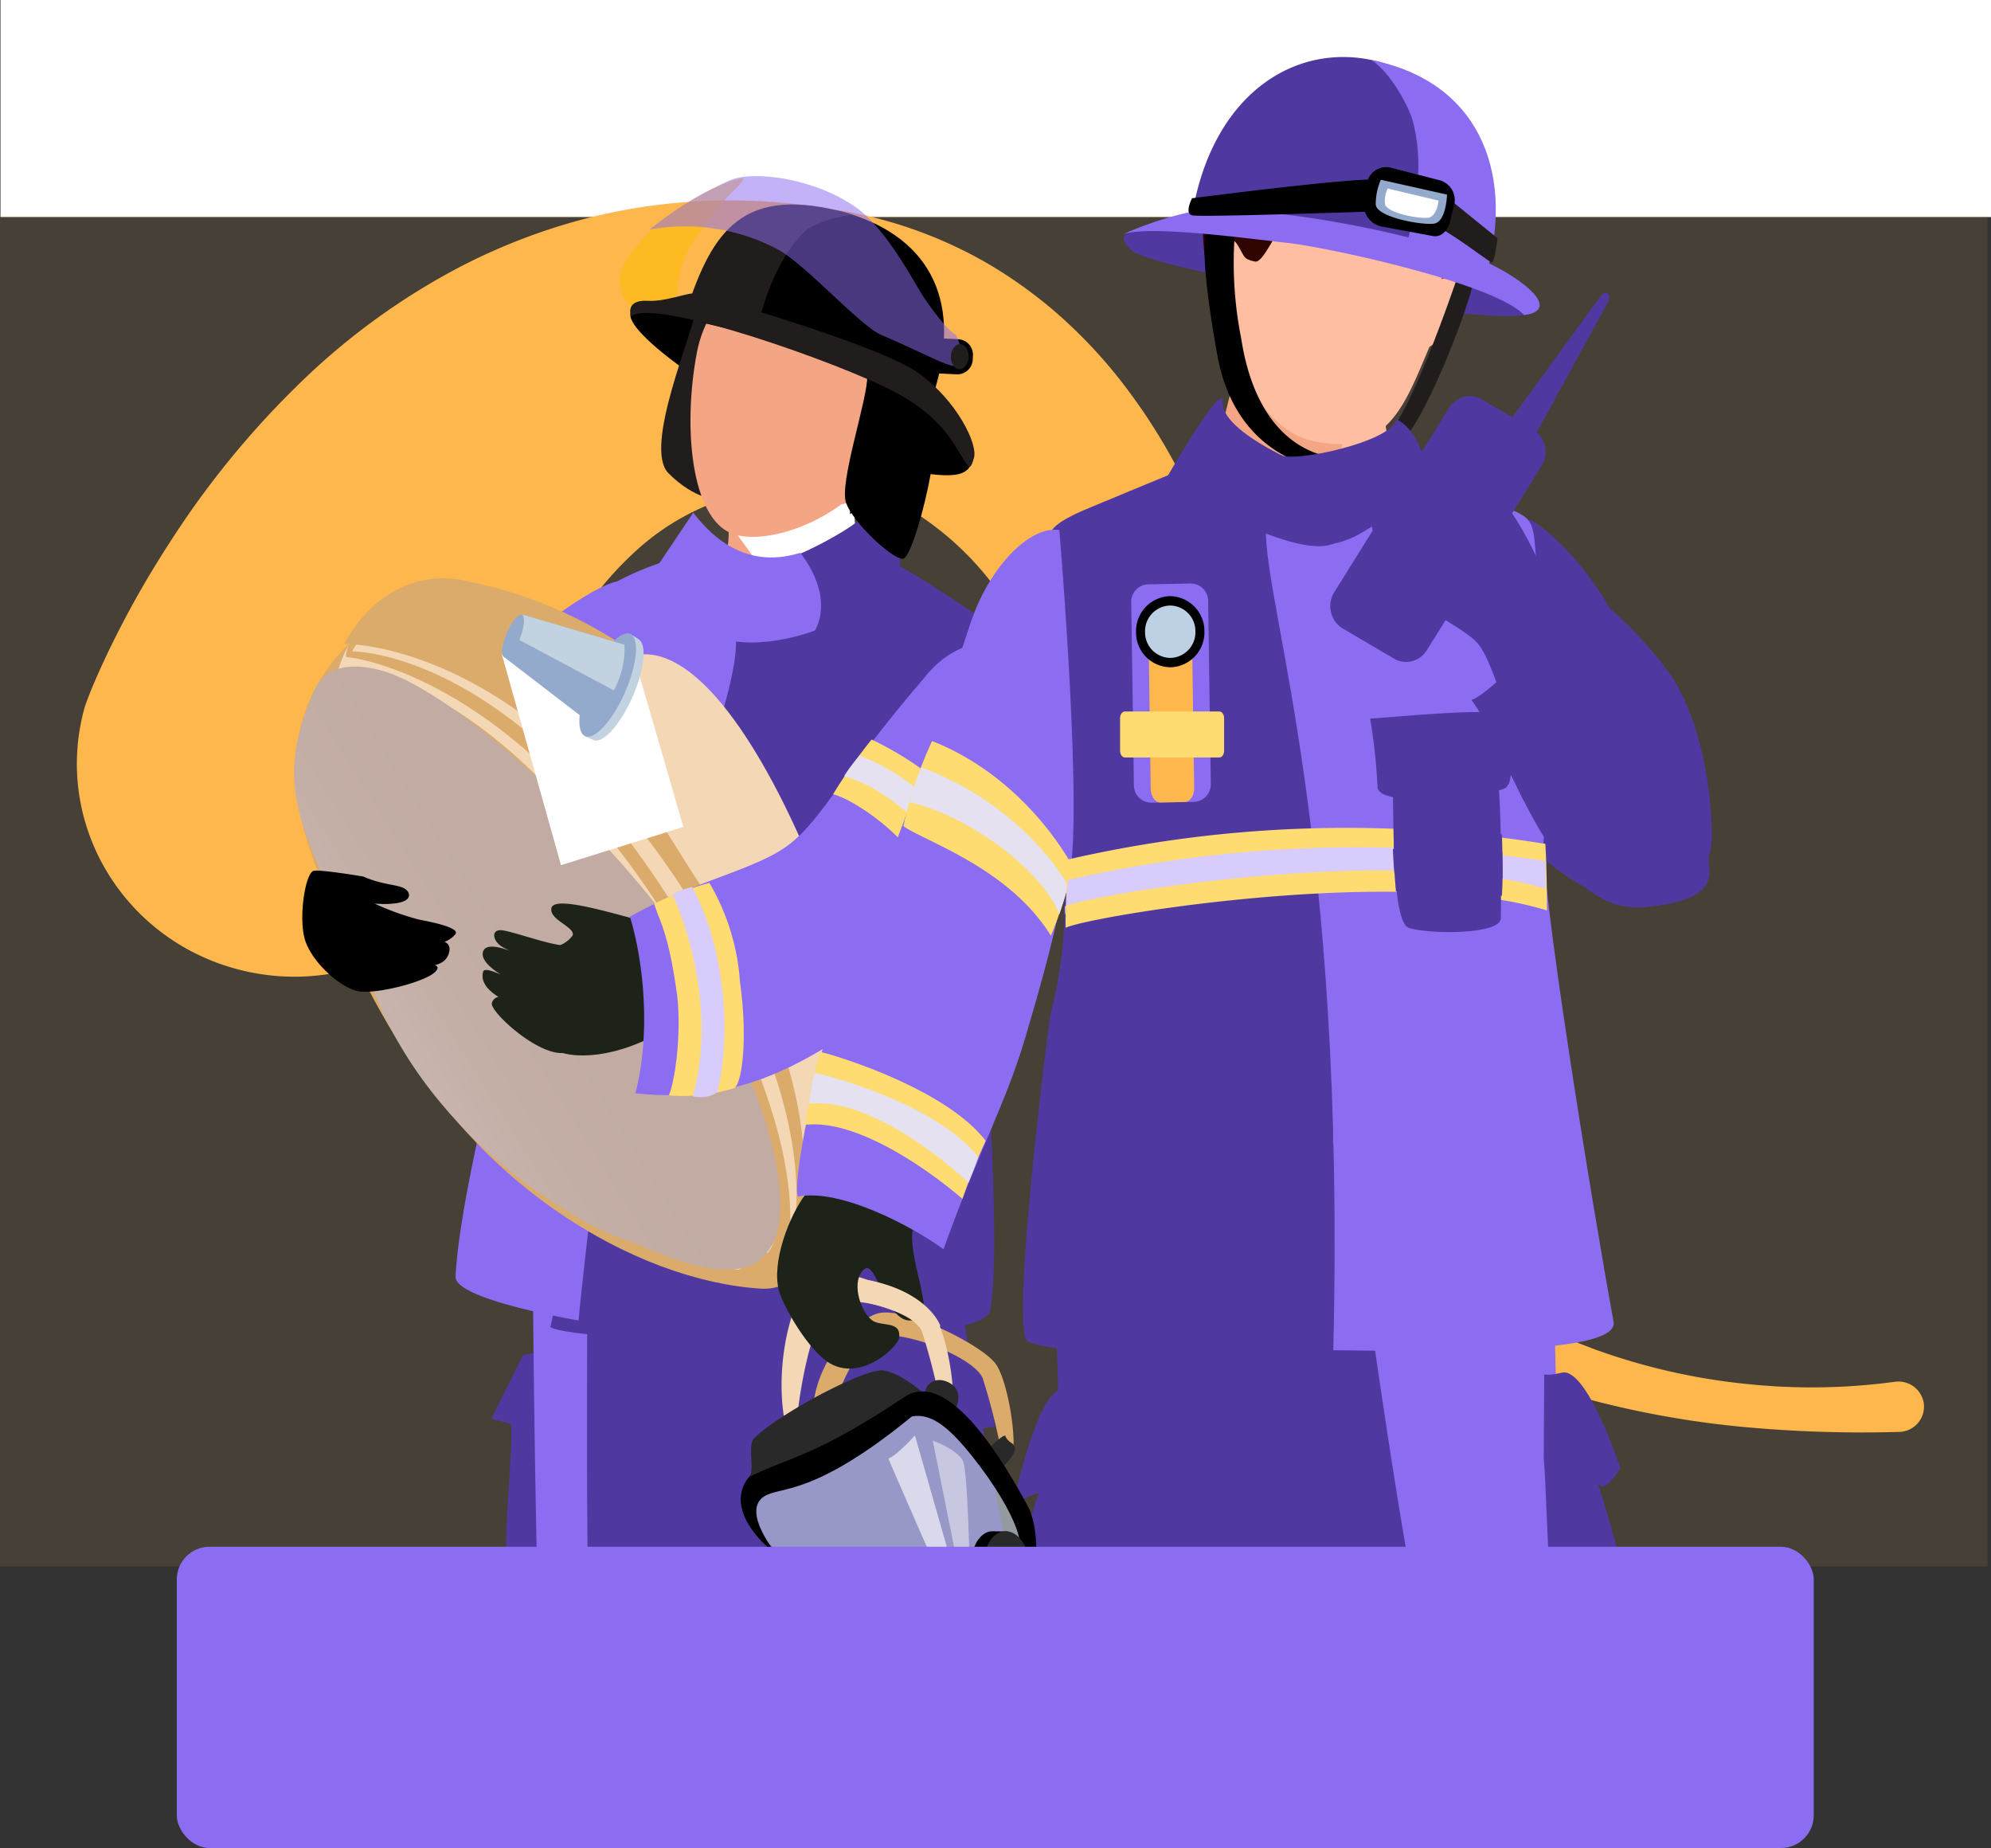 <svg xmlns="http://www.w3.org/2000/svg" xmlns:xlink="http://www.w3.org/1999/xlink" width="304.072" height="282.182" viewBox="0 0 304.072 282.182">
  <rect x="0" y="0" width="304.072" height="282.182" fill="#333333" stroke="none"/>
  <defs>
    <clipPath id="clip-path">
      <rect id="Rectángulo_41146" data-name="Rectángulo 41146" width="289.222" height="238.973" transform="translate(0)" fill="none"/>
    </clipPath>
    <linearGradient id="linear-gradient" x1="128.438" y1="7.1" x2="129.164" y2="6.054" gradientUnits="objectBoundingBox">
      <stop offset="0" stop-color="#fff"/>
      <stop offset="0.251" stop-color="#fcfcfb"/>
      <stop offset="0.441" stop-color="#f6f3f2"/>
      <stop offset="0.61" stop-color="#ebe4e2"/>
      <stop offset="0.768" stop-color="#dcd0cb"/>
      <stop offset="0.916" stop-color="#c9b5ae"/>
      <stop offset="0.967" stop-color="#c1aba2"/>
    </linearGradient>
    <linearGradient id="linear-gradient-2" x1="-0.288" y1="1.099" x2="0.544" y2="0.468" gradientUnits="objectBoundingBox">
      <stop offset="0" stop-color="#fff"/>
      <stop offset="0.101" stop-color="#f4f0ee"/>
      <stop offset="0.343" stop-color="#ded2cd"/>
      <stop offset="0.574" stop-color="#cebcb5"/>
      <stop offset="0.788" stop-color="#c4afa7"/>
      <stop offset="0.967" stop-color="#c1aba2"/>
    </linearGradient>
    <linearGradient id="linear-gradient-3" x1="118.848" y1="6.251" x2="119.397" y2="4.787" gradientUnits="objectBoundingBox">
      <stop offset="0" stop-color="#fff"/>
      <stop offset="0.175" stop-color="#faf9f8"/>
      <stop offset="0.421" stop-color="#eeeae6"/>
      <stop offset="0.708" stop-color="#dbd2c8"/>
      <stop offset="0.802" stop-color="#d4c9bd"/>
    </linearGradient>
  </defs>
  <g id="Grupo_132219" data-name="Grupo 132219" transform="translate(-492.207 -515.818)">
    <g id="Grupo_132123" data-name="Grupo 132123" transform="translate(492.207 515.818)">
      <g id="Grupo_132124" data-name="Grupo 132124" transform="translate(0 0)">
        <g id="Grupo_132124-2" data-name="Grupo 132124">
          <rect id="Rectángulo_44115" data-name="Rectángulo 44115" width="304" height="33.139" transform="translate(0.072)" fill="#fff"/>
          <g id="Image_Place_Holder" data-name="Image Place Holder" transform="translate(0 32.838)" opacity="0.1">
            <rect id="Image_Place_Holder-2" data-name="Image Place Holder-2" width="303.554" height="206.345" fill="#fdb74d"/>
          </g>
        </g>
      </g>
      <g id="Grupo_132125" data-name="Grupo 132125" transform="translate(8.561 0.209)">
        <g id="Grupo_130781" data-name="Grupo 130781" clip-path="url(#clip-path)">
          <g id="Grupo_130836" data-name="Grupo 130836" transform="translate(3.18 30.389)">
            <path id="Trazado_138126" data-name="Trazado 138126" d="M690.735,446.255a197.264,197.264,0,0,1-23.835-.767,144.931,144.931,0,0,1-23.514-4.2,104.625,104.625,0,0,1-22.593-8.83,72.932,72.932,0,0,1-10.448-6.847c-.818-.672-1.652-1.326-2.438-2.051-.4-.356-.8-.7-1.19-1.071l-1.156-1.122c-.781-.749-1.491-1.51-2.241-2.272-.71-.784-1.44-1.559-2.115-2.367a87.565,87.565,0,0,1-13.044-21.283c-3.352-7.451-5.908-14.986-8.378-22.223-1.227-3.623-2.453-7.174-3.725-10.607-.63-1.723-1.284-3.4-1.943-5.057-.338-.817-.667-1.643-1.015-2.444l-1.071-2.484c-2.992-6.913-6.009-13.576-9.335-19.79-1.659-3.1-3.389-6.094-5.211-8.918q-1.365-2.118-2.795-4.1c-.954-1.321-1.947-2.579-2.95-3.787a46.139,46.139,0,0,0-12.78-11.093,31.277,31.277,0,0,0-3.308-1.584c-.55-.229-1.106-.428-1.656-.621l-.824-.268c-.259-.07-.512-.148-.773-.209a24.863,24.863,0,0,0-6.344-.781c-.534.008-1.068.023-1.6.065l-2.026.116c-.7.039-1.379.128-2.063.183-.68.072-1.343.182-2.009.262a41.484,41.484,0,0,0-7.451,1.84,37.5,37.5,0,0,0-12.286,7.093,52.043,52.043,0,0,0-9.725,11.383,76.852,76.852,0,0,0-7.293,14.875,82.119,82.119,0,0,0-2.563,8.191c-.353,1.374-.667,2.746-.927,4.067-.126.661-.239,1.309-.325,1.911-.043.3-.081.593-.1.843a3.2,3.2,0,0,0-.017.335c0,.036,0,.1.013.1l.01.009s0,.025.02-.019l.072-.183c-4.695,17.358-22.87,27.7-40.6,23.105s-28.291-22.4-23.6-39.753l.052-.191.17-.527.124-.351.216-.581.4-1.024c.261-.659.521-1.263.782-1.863.519-1.2,1.045-2.338,1.566-3.46,1.056-2.236,2.15-4.391,3.284-6.515,2.27-4.24,4.736-8.325,7.38-12.336a136,136,0,0,1,18.687-22.668,104.576,104.576,0,0,1,25.219-18.274,92.59,92.59,0,0,1,14.962-6.067,86.669,86.669,0,0,1,15.741-3.267,89.594,89.594,0,0,1,15.614-.4c1.27.1,2.538.181,3.792.311,1.248.146,2.5.271,3.731.453l1.84.281c.623.1,1.186.184,1.917.311,1.391.237,2.773.525,4.145.848A67.326,67.326,0,0,1,549,266.432c.624.32,1.237.665,1.849,1,.592.341,1.174.681,1.753,1.03,1.151.706,2.285,1.431,3.384,2.2a70.452,70.452,0,0,1,6.242,4.854,75.605,75.605,0,0,1,10.258,10.994,90.173,90.173,0,0,1,7.6,11.765A136.144,136.144,0,0,1,589.974,322c2.5,7.825,4.393,15.544,6.131,23.054l.672,2.935c.231,1.007.428,2,.643,3,.4,1.985.773,3.962,1.106,5.909.682,3.9,1.247,7.721,1.83,11.462,1.158,7.484,2.283,14.691,4.023,21.554a71.016,71.016,0,0,0,7.6,19.246c.429.741.9,1.448,1.36,2.175l.729,1.057.365.531c.123.173.257.333.385.5l.777,1c.265.328.549.647.823.971.537.661,1.142,1.273,1.723,1.908.6.625,1.219,1.228,1.845,1.838.654.583,1.273,1.2,1.958,1.761l1.013.856c.339.285.694.553,1.042.831.693.558,1.419,1.081,2.146,1.607s1.482,1.019,2.223,1.533,1.528.972,2.3,1.458c.79.449,1.573.915,2.374,1.354.807.42,1.6.878,2.429,1.281,1.636.835,3.309,1.6,5.018,2.315.853.359,1.707.716,2.575,1.042l1.3.5,1.319.457a96.112,96.112,0,0,0,21.9,4.807,94.561,94.561,0,0,0,22.514-.341,3.916,3.916,0,0,1,4.439,3.272,3.862,3.862,0,0,1-3.341,4.347,4.043,4.043,0,0,1-.428.035Z" transform="translate(-412.472 -258.206)" fill="#fdb74d"/>
          </g>
          <g id="Grupo_130840" data-name="Grupo 130840" transform="translate(36.352 8.502)">
            <g id="Grupo_130864" data-name="Grupo 130864" transform="translate(0 18.182)">
              <path id="Trazado_138128" data-name="Trazado 138128" d="M-137.694,129.394c-1,2.235-.473,4.8-17.17.349-15.271-4.087-39.16-20.626-34.806-22.819s31.686,1.032,39.89,7.771A49.452,49.452,0,0,1-137.694,129.394Z" transform="translate(241.554 -86.512)"/>
              <path id="Trazado_138129" data-name="Trazado 138129" d="M-184.095,106.292c-.434,3.738-8.21,21.33-4.269,25.287s7.8,4.422,8.342,3.643,2.509-26.182,2.509-26.182Z" transform="translate(245.542 -86.209)" fill="#211d1d"/>
              <path id="Trazado_138130" data-name="Trazado 138130" d="M-184.077,109.991c5.36-4.429,11.133-6.52,12.283-6.588,1.425-.075-3.652,3.54-5.872,7.559a16.313,16.313,0,0,0-4,10.046c-2.673,3.2-4.453,2.037-6.325,1.955s-2.883-3.233-2.273-5.29C-189.5,115.151-186.048,111.625-184.077,109.991Z" transform="translate(240.159 -103.071)" fill="#ffbc00" opacity="0.55"/>
              <g id="Grupo_130843" data-name="Grupo 130843" transform="translate(28.636 137.426)">
                <g id="Grupo_130840-2" data-name="Grupo 130840" transform="translate(0 164.008)">
                  <path id="Trazado_138131" data-name="Trazado 138131" d="M-153.161,151.889c1.885,11.714-.585,19.484-6.687,19.348-2.168-.041-4.644-2.747-7.593-.553-8.782,6.54-13.268,4.36-15.928,4.388-10.641.055-13.826-14.892-5.728-14.981,8.191-.1,15.337-12.63,15.337-12.63Z" transform="translate(193.652 -147.46)" fill="#211d1d"/>
                </g>
                <path id="Trazado_138132" data-name="Trazado 138132" d="M-190.423,141.2c.539,4.162-2.437,26.339.65,27.726a13.362,13.362,0,0,0,6.5.916l.552-40.322-5.846,1.148-4.861,9.739Z" transform="translate(194.912 -88.089)" fill="#5038a1"/>
                <path id="Trazado_138133" data-name="Trazado 138133" d="M-192.492,146.61c.105,5.789,1.8,79.14,2.233,86.316,1.327,22.163,4.644,10.238,2.076,61.515l30.917,8.065s6.082,2.276,2.3-71.582c-.828-16.142.762-71.4-1.517-86.829s-5.5-20.633-5.5-20.633l-28.8,6.862Z" transform="translate(200.108 -123.462)" fill="#5038a1"/>
                <path id="Trazado_138134" data-name="Trazado 138134" d="M-184.806,127.085c1.885,12.725-1.5,84.881,4.086,96.2s5.294,14.612,5.294,14.612-1.76,9.233-1.169,13.21,10.227,5.686,10.693,8.864c-8.992-2.624-12.335,1.169-12.335,1.169s12.808,2.016,10.746,3.971-12.105,2.754-12.105,2.754,14.523,8.249,15.114,12.226-2.5,8.228-2.5,8.228l-21.367-5.625s1.5-36.05-1.228-49.241c-2.207-10.62-3.048-93.1-2.864-102.493C-192.274,121.57-184.806,127.085-184.806,127.085Z" transform="translate(200.27 -111.715)" fill="#8c6df2"/>
                <g id="Grupo_130842" data-name="Grupo 130842" transform="translate(12.033 158.875)">
                  <g id="Grupo_130841" data-name="Grupo 130841">
                    <path id="Trazado_138135" data-name="Trazado 138135" d="M-191.377,147.331c2-.67,6.115-.9,12.283-.191,13.012,1.982,20.1,5.679,21.189,6.171a51.316,51.316,0,0,1-1.1,8.044s-13.794-5.406-21.761-6.363c-9.3-1.36-10.844-.6-11.009-1.08A28.537,28.537,0,0,1-191.377,147.331Z" transform="translate(191.819 -146.709)" fill="#ffde3b"/>
                  </g>
                  <path id="Trazado_138136" data-name="Trazado 138136" d="M-191.738,149.968c4.007.014,16.447-.615,33.111,7.395A12.61,12.61,0,0,0-158.24,154s-18.917-8.871-33.433-6.616A8.442,8.442,0,0,0-191.738,149.968Z" transform="translate(191.859 -144.91)" fill="#c3d2e0"/>
                </g>
              </g>
              <g id="Grupo_130847" data-name="Grupo 130847" transform="translate(57.001 153.231)">
                <path id="Trazado_138137" data-name="Trazado 138137" d="M-162.655,148.188c-4.88,5.426,4.171,15.521,6.765,22.184,3.718,9.554-5.09,16.2-10.779,16.4-10.1.362-15.376-6.452-14.345-17.181.946-9.787-1.984-7.743-2.686-18.247C-184.238,143.4-162.655,148.188-162.655,148.188Z" transform="translate(220.647 -3.341)" fill="#5038a1"/>
                <path id="Trazado_138138" data-name="Trazado 138138" d="M-189.333,155.7c6.325,36.092,17.071,65.82,19.561,79.625,3.034,16.737,14.069,43.814,15.534,52.261s26.162-.492,28.191-7.531c1.366-4.77-8.729-38.34-11.041-66.545-2.785-33.946-4.506-58.911-9.6-78.389-3.35-12.8-30.714-8.741-30.714-8.741Z" transform="translate(189.333 -125.775)" fill="#5038a1"/>
                <g id="Grupo_130844" data-name="Grupo 130844" transform="translate(23.528 27.914)">
                  <path id="Trazado_138139" data-name="Trazado 138139" d="M-163.677,130.807c1,7.675,7.724,29.216,4.755,31.027s-22.221,8.816-21.406,1.333c.217-1.989-4.7-25.71-5.123-27.419C-186.318,132.358-163.677,130.807-163.677,130.807Z" transform="translate(187.284 -124.328)" fill="#5038a1"/>
                  <path id="Trazado_138140" data-name="Trazado 138140" d="M-185.581,140.473l27.035,17.591s-2.338-23.489-5.826-26.571c-3.494-3.1-14.943,1.565-14.943,1.565Z" transform="translate(186.698 -126.538)" fill="#5038a1" style="mix-blend-mode: multiply;isolation: isolate"/>
                  <path id="Trazado_138141" data-name="Trazado 138141" d="M-162.722,129.859c2.686,1.62,3.507,10.094,3.507,10.094s1.064-1-5.806,1.121c-7.586,2.33-18.838,5.276-19.626,4.019s-1.1-11.044-1.1-11.044Z" transform="translate(185.751 -129.859)" fill="#5038a1"/>
                </g>
                <path id="Trazado_138142" data-name="Trazado 138142" d="M-188.917,132.029c1.215,7.7,13.846,55.405,16.828,66.811s6.279,24.856,8.723,31.007,6.752,19.778,7.008,22.608,11.508,2.283,15.2.581c6.286-2.911-8.132-17.694-8.769-20.947s6.9-7.319,1.143-8.4-11.449-12.616-11.665-16.648-16.007-39.358-17.117-42.277C-182.086,152.88-188.917,132.029-188.917,132.029Z" transform="translate(191.649 -89.284)" fill="#5038a1"/>
                <g id="Grupo_130846" data-name="Grupo 130846" transform="translate(32.285 142.408)">
                  <g id="Grupo_130845" data-name="Grupo 130845">
                    <path id="Trazado_138143" data-name="Trazado 138143" d="M-182.442,162.9a21.258,21.258,0,0,0,11.987.355,39.576,39.576,0,0,0,16.822-8.8,28.467,28.467,0,0,0-1.268-7.839s-10.181,8.645-18.483,9.862c-9.347,1.374-11.284-1.2-11.009.191A39.991,39.991,0,0,0-182.442,162.9Z" transform="translate(184.418 -146.612)" fill="#5038a1"/>
                  </g>
                  <path id="Trazado_138144" data-name="Trazado 138144" d="M-184.315,157.1c8.119.9,17.8,1.107,29.393-10.176.427,2.392.525,3.4.525,3.4s-13.2,12.3-29.328,8.837A7.406,7.406,0,0,1-184.315,157.1Z" transform="translate(184.99 -144.803)" fill="#5038a1"/>
                </g>
              </g>
              <path id="Trazado_138145" data-name="Trazado 138145" d="M-157.744,108.988c-.059,4.162-8,10.88-5.044,16.389,2.916,5.522,3.534,4.955,3.534,4.955l-4.046,13.4-25.557-1.449s10.752-18.411,4.066-21.569C-186.493,119.9-157.744,108.988-157.744,108.988Z" transform="translate(248.979 -70.48)" fill="#f4a684"/>
              <path id="Trazado_138146" data-name="Trazado 138146" d="M-187.831,114.48l19.12,26.6,7.527-16.7s-7.619-6.506-7.849-10.395-.453-3.328-.453-3.328Z" transform="translate(254.697 -60.889)" fill="url(#linear-gradient)" style="mix-blend-mode: multiply;isolation: isolate"/>
              <path id="Trazado_138147" data-name="Trazado 138147" d="M-142.33,111.753c18.6,10.661,22.838,15.685,22.838,15.685s-4.46,25.861-6.1,35.148,2.89,51.735.729,64.911c-1.084,6.622-63.95,5.119-67.188,2.576,0,0,13.813-64.194,16.519-74.254s9.123-35.326,11.4-34.889C-156.261,122.442-142.33,111.753-142.33,111.753Z" transform="translate(231.193 -54.349)" fill="#5038a1"/>
              <path id="Trazado_138148" data-name="Trazado 138148" d="M-187.846,118.606c-2.168,11.748-.7,24.952,5.228,27.433,5.386,2.269,18.851-2.255,24.2-12.828s3.291-22.813-7.12-26.544C-176.91,102.594-186.007,108.635-187.846,118.606Z" transform="translate(249.333 -91.525)" fill="#f4a684"/>
              <path id="Trazado_138149" data-name="Trazado 138149" d="M-186.58,113.343c-.506,2.891,8.421,3.82,10.963,6.568s2.411,8.973,2.312,10.08c-.125,1.114,2.713-1.435,3.737,1.381s-3.567,7.436-4.979,7.374c-1.6-.062-2.122,6.807-2.122,6.807A29.114,29.114,0,0,0-164.989,125.2c1.471-13.723-9.091-19.84-13.846-20.209C-185.732,104.472-186.58,113.343-186.58,113.343Z" transform="translate(261.551 -93.923)" fill="#1e0000"/>
              <path id="Trazado_138150" data-name="Trazado 138150" d="M-172.372,110.993c-2.076,2.057-11.166,6.855-13.931,6.875-2.746.014,2.91,11.051,2.91,11.051s15.8-2.706,16.914-10.532C-165.961,114.772-172.372,110.993-172.372,110.993Z" transform="translate(259.016 -58.783)" fill="#5038a1"/>
              <path id="Trazado_138151" data-name="Trazado 138151" d="M-183.607,110.874c1.931,2.412,7.205,8.994,16.362,6.117,5.412,7.169,2.22,11.871,2.22,11.871s-12.106,4.77-18.667-1.121c-8.119-7.292-5.583-8.427-5.583-8.427Z" transform="translate(244.568 -59.477)" fill="#8c6df2"/>
              <g id="Grupo_130851" data-name="Grupo 130851" transform="translate(59.971 4.33)">
                <g id="Grupo_130850" data-name="Grupo 130850">
                  <g id="Grupo_130849" data-name="Grupo 130849">
                    <path id="Trazado_138152" data-name="Trazado 138152" d="M-188.678,120.682c-.217,1.025,3.974.964,15.114,4.517s20.093,10.709,20.861,8.474c5.373-15.377-.21-25.061-12.454-28.854C-174.53,101.908-185.959,107.717-188.678,120.682Z" transform="translate(189.964 -103.425)"/>
                    <g id="Grupo_130848" data-name="Grupo 130848">
                      <path id="Trazado_138153" data-name="Trazado 138153" d="M-188.823,119.8c3.9-11.68,8.486-19.033,24.749-14.42.21.062.394.15.591.219-3.343.232-6.529,1.695-7.271,2.419-4.1,3.971-6.24,9.944-7.56,15.568C-188.495,120.56-189.138,120.745-188.823,119.8Z" transform="translate(188.881 -103.987)" fill="#211d1d"/>
                    </g>
                  </g>
                </g>
              </g>
              <path id="Trazado_138154" data-name="Trazado 138154" d="M-183.444,109.812a2.374,2.374,0,0,0,2.207,2.522l3.35.164a2.361,2.361,0,0,0,2.424-2.3l.026-.54a2.38,2.38,0,0,0-2.214-2.522l-3.35-.164a2.353,2.353,0,0,0-2.417,2.3Z" transform="translate(279.113 -82.233)"/>
              <path id="Trazado_138155" data-name="Trazado 138155" d="M-142.9,127.578c-1.143-.465-3.324-3.39-4.775-5.474s-5.688-10.6-10.575-14.017c-6.174-4.34-15.462-5.652-19.16-4.114a55.044,55.044,0,0,0-12.342,7.559,30.16,30.16,0,0,1,19.593,3c4.3,2.33,12.546,11.659,15.836,13.074,7.087,3.034,9.656,4.709,11.587,4.811S-142.9,127.578-142.9,127.578Z" transform="translate(244.012 -103.353)" fill="#8c6df2" opacity="0.52"/>
              <path id="Trazado_138156" data-name="Trazado 138156" d="M-182.736,108.96c-.046,1.053.512,1.934,1.255,1.975s1.392-.786,1.445-1.845-.512-1.941-1.268-1.982S-182.69,107.9-182.736,108.96Z" transform="translate(283.055 -81.455)" fill="#211d1d"/>
              <path id="Trazado_138157" data-name="Trazado 138157" d="M-181.793,107.819c.092,3.5-4.375,16.423-3.219,19.437s6.831,8.392,8.631,8.481,7.094-21.234,4.283-23.858S-181.793,107.819-181.793,107.819Z" transform="translate(269.331 -77.3)"/>
              <path id="Trazado_138158" data-name="Trazado 138158" d="M-138.511,132.4c-1.833-2.1-2.87-6.889-11.186-11.331s-37.144-14.612-40.376-11.557c-.335-1.155-.145-2.556,2.562-2.412s5.853-1.182,7.022-1.128c1.149.055,28.329,7.832,34.32,12.158s8.979,10.819,8.5,12.807S-138.511,132.4-138.511,132.4Z" transform="translate(241.529 -88.06)" fill="#211d1d"/>
              <path id="Trazado_138159" data-name="Trazado 138159" d="M-178.091,151.65a147.155,147.155,0,0,0,3.074-15.193c-5.005-.574-15.022-2.836-11.882-7.114,4.132-5.631,14.01-12.185,17.327-12.828,4.079-2.112,5.182-2.289,12.092-4.811,0,0,1,7.538,4.729,10.162,6.207,4.367-11.127,40.254-15.62,58.617-4.026,16.518-7.107,48.878-7.107,48.878s-18.937-3.164-18.779-6.684C-193.474,205.8-180,158.559-178.091,151.65Z" transform="translate(218.92 -54.634)" fill="#8c6df2"/>
              <g id="Grupo_130858" data-name="Grupo 130858" transform="translate(0 61.412)">
                <path id="Trazado_138160" data-name="Trazado 138160" d="M-178.319,112.688c-4.46,1.811-26.234,12.315-17.7,38.231,9.59,29.121,23.311,45.769,37.426,55.651,10.976,7.7,22.24,11.591,31.666,12.2,7.449.478,11.862-9.629,11.8-14.092s-16-53.2-29.965-65.035S-178.319,112.688-178.319,112.688Z" transform="translate(198.183 -110.306)" fill="#dbab6b"/>
                <path id="Trazado_138161" data-name="Trazado 138161" d="M-133.144,206.325c-2.443.089-32.9-9.623-45.328-31.062-12.421-21.459-26.457-51.906-14.4-60.825,13.636-2.809,57.2,46.247,61.5,62.1S-131.18,206.257-133.144,206.325Z" transform="translate(200.989 -100.767)" fill="#f4d7b5"/>
                <path id="Trazado_138162" data-name="Trazado 138162" d="M-134.253,204.941c-5.432,1.435-31.5-8.242-43.923-29.688s-26.451-51.9-14.4-60.825c13.643-2.8,57.2,46.254,61.493,62.1S-132.341,204.428-134.253,204.941Z" transform="translate(202.656 -100.825)" fill="#dbab6b"/>
                <path id="Trazado_138163" data-name="Trazado 138163" d="M-132.737,206.016c-2.437.089-32.894-9.616-45.328-31.062s-26.444-51.9-14.391-60.818c13.629-2.809,57.2,46.247,61.486,62.1S-130.766,205.955-132.737,206.016Z" transform="translate(203.295 -102.529)" fill="#f4d7b5"/>
                <path id="Trazado_138164" data-name="Trazado 138164" d="M-132.517,206.021c-2.443.082-32.907-9.616-45.328-31.068s-26.457-51.9-14.4-60.818c13.636-2.8,57.2,46.254,61.486,62.1S-130.566,205.952-132.517,206.021Z" transform="translate(204.467 -102.54)" fill="#dbab6b"/>
                <g id="Grupo_130852" data-name="Grupo 130852" transform="translate(9.246 19.139)">
                  <path id="Trazado_138165" data-name="Trazado 138165" d="M-146.326,192.347c-1.9-.089-24.349-11.119-34.641-29.305-10.181-17.981-20.493-41.251-13.156-46.589,16.631-10.436,49.394,44.334,53.8,58.1C-135.961,188.151-140.218,192.641-146.326,192.347Z" transform="translate(196.603 -115.14)" fill="#f4d7b5"/>
                  <path id="Trazado_138166" data-name="Trazado 138166" d="M-145.245,190.246c-6.779.089-24.474-9.971-34.825-28.239-10.22-18.049-22.589-44.942-12.992-46.623,9.57-.54,45.19,45,49.585,58.631C-139.137,187.485-143.721,190.226-145.245,190.246Z" transform="translate(197.073 -113.743)" fill="#dbab6b"/>
                  <path id="Trazado_138167" data-name="Trazado 138167" d="M-149.427,187.887c-4.269.451-21.255-8.181-31.633-26.5-10.26-18.1-20.047-40.589-12.585-45.967,11.4-3.171,44.941,44.2,49.335,57.886C-139.956,186.834-147.969,187.73-149.427,187.887Z" transform="translate(198.457 -114.411)" fill="#f4d7b5"/>
                  <path id="Trazado_138168" data-name="Trazado 138168" d="M-153.762,183.657c-1.957-.595-17.347-5.112-27.771-23.482-10.293-18.159-19.212-38.8-11.665-44.122,8.972-5.092,39.358,27.385,47.811,56.02C-141.02,185.639-152.166,184.149-153.762,183.657Z" transform="translate(199.901 -112.915)" fill="#dbab6b"/>
                </g>
                <g id="Grupo_130853" data-name="Grupo 130853" transform="translate(14.297 25.808)">
                  <path id="Trazado_138169" data-name="Trazado 138169" d="M-156.29,178.446c-1.412-.068-17.84-10.156-25.551-23.79-7.626-13.47-17.938-33.611-12.447-37.609,12.467-7.825,39.6,35.928,42.911,46.24C-148.112,173.477-151.705,178.658-156.29,178.446Z" transform="translate(195.835 -116.116)" fill="#f4d7b5"/>
                  <path id="Trazado_138170" data-name="Trazado 138170" d="M-156.251,174.543c-5.077.075-18.345-7.47-26.1-21.159-7.665-13.532-17.971-35.415-10.779-36.693C-179,112.5-157.283,152.051-154,162.269-150.741,172.363-155.1,174.529-156.251,174.543Z" transform="translate(197.366 -114.564)" fill="#dbab6b"/>
                  <path id="Trazado_138171" data-name="Trazado 138171" d="M-160.134,171.022c-3.2.342-15.928-6.13-23.712-19.86-7.692-13.559-15.022-30.412-9.419-34.451,8.539-2.385,33.676,33.126,36.973,43.384C-153.033,170.23-159.03,170.906-160.134,171.022Z" transform="translate(199.153 -113.312)" fill="#f4d7b5"/>
                  <path id="Trazado_138172" data-name="Trazado 138172" d="M-163.678,166.607c-1.471-.444-13.012-3.834-20.815-17.605-7.711-13.6-13.971-27.726-8.316-31.711,6.726-3.813,29.787,31.308,33.085,41.6C-156.453,169.06-162.5,166.969-163.678,166.607Z" transform="translate(200.537 -110.94)" fill="#dbab6b"/>
                </g>
                <g id="Grupo_130854" data-name="Grupo 130854" transform="translate(20.753 36.351)">
                  <path id="Trazado_138173" data-name="Trazado 138173" d="M-168.378,159.42c-.847-.034-8.283-3.267-15.528-15.91-4.539-8.01-13.511-23.045-10.247-25.423,5.741-4.251,26.4,24.426,28.369,30.556C-163.846,154.7-162.92,161.354-168.378,159.42Z" transform="translate(194.852 -117.658)" fill="#f4d7b5"/>
                  <path id="Trazado_138174" data-name="Trazado 138174" d="M-168.532,156.08c-3.021.041-10.9-4.442-15.521-12.589-4.558-8.044-13.833-24.9-9.551-25.656,4.256-.239,23.9,24.938,25.86,31.007C-165.813,154.85-167.855,156.073-168.532,156.08Z" transform="translate(195.669 -116.635)" fill="#dbab6b"/>
                  <path id="Trazado_138175" data-name="Trazado 138175" d="M-173.465,149.542c-1.773.164-7.862-5-12.257-12.459-4.329-7.381-11.022-16.224-7.948-18.364,1.708-2.235,20.368,19.382,22.254,24.945C-169.537,149.159-172.861,149.487-173.465,149.542Z" transform="translate(197.082 -112.408)" fill="#f4d7b5"/>
                  <path id="Trazado_138176" data-name="Trazado 138176" d="M-176.9,145.1c-.775-.239-4.847-3.315-9.058-10.333-4.151-6.923-9.826-16.423-7.829-15.883,1.36-.451,16.9,16.648,18.72,21.87C-173.274,145.909-176.276,145.3-176.9,145.1Z" transform="translate(198.48 -110.62)" fill="#dbab6b"/>
                </g>
                <path id="Trazado_138177" data-name="Trazado 138177" d="M-133.208,213.012c4.788-.67,9.183-1.087,10.155-2.235,4.1-4.852,10.982-14.113,10.069-16.833-1.136-3.369-13.419-59.048-63.286-80.2,0,0-16.033-5.6-20.723,10.2,0,0,22.083-3.424,51.424,42.83C-123.04,202.241-133.208,213.012-133.208,213.012Z" transform="translate(203.68 -109.77)" fill="#f4d7b5"/>
                <path id="Trazado_138178" data-name="Trazado 138178" d="M-195,118.191c.729-1.688,2.8-5.365,10.476-3.233,14.529,4.032,56.751,43.643,61.716,74.035,1.347,8.256-1,11.974-2.929,14.7-4.867,6.855-19.515-1.408-21.755-1.9-3.074-.67-27.784-12.281-38.09-37.185S-202.024,134.327-195,118.191Z" transform="translate(198.011 -100.835)" fill="url(#linear-gradient-2)" style="mix-blend-mode: multiply;isolation: isolate"/>
                <path id="Trazado_138179" data-name="Trazado 138179" d="M-133.071,214.422c14.49,3.943,19.666-14.646,18.687-18.07s-12.427-60.011-61.217-83.733c0,0-21.268,2.535-21.2,10.094,0,0,28.763,2.187,54.248,48.947C-122.982,207.581-133.071,214.422-133.071,214.422Z" transform="translate(204.733 -110.708)" fill="#dbab6b"/>
                <path id="Trazado_138180" data-name="Trazado 138180" d="M-131.2,216.24c8.985.519,15.889-13.935,15.514-17.482-.828-7.777-12.769-61.378-61.559-85.093,0,0-11.922-5.269-19.416,8.085,0,0,28.06-.506,54.288,47.73C-123.806,203.631-131.2,216.24-131.2,216.24Z" transform="translate(205.523 -110.586)" fill="#f4d7b5"/>
                <path id="Trazado_138181" data-name="Trazado 138181" d="M-130.267,218.52c9.393.472,19.114-11.953,18.661-19.929-1.11-19.32-18.667-76.188-66.124-85.735,0,0-11.613-3.855-19.121,9.5,0,0,31.489-.772,57.71,47.464C-120.572,203.97-130.267,218.52-130.267,218.52Z" transform="translate(204.476 -112.339)" fill="#dbab6b"/>
                <path id="Trazado_138182" data-name="Trazado 138182" d="M-163.918,209.166c7.074.232,16.158-10.135,16.565-13.675,2.135-18.452-20.125-84.642-38.582-81.334,0,0-2.673,1.791-4.841,9.711,0,0-1.392.417,15.731,27.084C-150.42,189.312-163.918,209.166-163.918,209.166Z" transform="translate(238.147 -102.439)" fill="#f4d7b5"/>
                <g id="Grupo_130857" data-name="Grupo 130857" transform="translate(31.722 5.515)">
                  <path id="Trazado_138183" data-name="Trazado 138183" d="M-193.181,114.036l9.041,32.208,18.69-5.84-7.188-24.795-8.473,2.706Z" transform="translate(193.181 -107.956)" fill="url(#linear-gradient-3)" style="mix-blend-mode: multiply;isolation: isolate"/>
                  <g id="Grupo_130856" data-name="Grupo 130856" transform="translate(0.038)">
                    <path id="Trazado_138184" data-name="Trazado 138184" d="M-184.305,113.583l1.36.868-.007.02c1.182.929.755,4.729-1.064,8.8-1.892,4.265-4.558,7.169-5.964,6.5l-1.268-.588a44.645,44.645,0,0,1,2.181-8.351A46.093,46.093,0,0,1-184.305,113.583Z" transform="translate(203.91 -110.599)" fill="#c3d2e0"/>
                    <path id="Trazado_138185" data-name="Trazado 138185" d="M-183.582,113.668c-1.432-.683-4.138,2.242-6.056,6.554s-2.305,8.358-.887,9.042,4.138-2.242,6.056-6.554S-182.157,114.358-183.582,113.668Z" transform="translate(203.187 -110.684)" fill="#93aacc"/>
                    <g id="Grupo_130855" data-name="Grupo 130855">
                      <path id="Trazado_138186" data-name="Trazado 138186" d="M-173.663,118.009l-5.636,12.069-13.583-10.436c-.525-.253-.328-1.893.447-3.69s1.839-3.021,2.358-2.775Z" transform="translate(193.176 -113.146)" fill="#93aacc"/>
                      <path id="Trazado_138187" data-name="Trazado 138187" d="M-178.354,124.715l-14.417-7.689s1.189-2.952.44-3.875c6.076,1.743,15.6,4.6,15.6,4.6A13.277,13.277,0,0,1-178.354,124.715Z" transform="translate(195.43 -113.12)" fill="#c3d2e0"/>
                    </g>
                  </g>
                </g>
              </g>
              <path id="Trazado_138188" data-name="Trazado 138188" d="M-188.508,119.773c3.041,1.339,5.38,1.2,6.391,1.886s1.471,2.652-4.644,2.255a40.375,40.375,0,0,0,6.733,2.426c1.655.335,6.476,1.223,5.563,2.276-.893,1.066-2.752,1.961-6.187,1.326,0,0,5.82-1.572,5.288,1.258s-4.23,2.166-6.4,2.522c1.682-.6,5.78-1,4.283.574-1.478,1.579-9.235,3.533-11.856,2.98s-6.621-4.073-7.915-7.381-.125-10.86,1.235-11.01S-188.508,119.773-188.508,119.773Z" transform="translate(199.07 -12.827)"/>
              <path id="Trazado_138189" data-name="Trazado 138189" d="M-190.849,130.458c-1.55-.991-2.982-2.242-2.739-3.39.282-1.38,2.41-.888,4.164-.232-.335-.157-.683-.328-1.031-.519-1.7-.888-2-2.918-.079-2.617,1.7.26,6.332,1.92,8.736,2.242a1.157,1.157,0,0,1,.2-.061,4.352,4.352,0,0,0,1.734-1.422c.374-1.285-3.58-2.344-3.258-4.135.447-2.433,13.038,2.071,16.454,2.481,0,0,8.066,12.336-.223,16.737-7.37,3.923-12.651,3.431-14.49,2.891-4.105.205-11.232-6.445-10.825-7.647a1.287,1.287,0,0,1,1-.929c-1.544-.957-2.779-2.262-2.332-3.861C-193.378,129.467-192.169,129.864-190.849,130.458Z" transform="translate(222.417 -8.532)" fill="#1d2318"/>
              <g id="Grupo_130863" data-name="Grupo 130863" transform="translate(51.293 71.182)">
                <g id="Grupo_130859" data-name="Grupo 130859">
                  <path id="Trazado_138190" data-name="Trazado 138190" d="M-129.655,115.047c3.948,2.173,8.46,10.354-3.271,31.649,0,0-7.153,13.539-18.043,22.792-10.68,7.108-20.894,15.07-38.405,13.142,2.391-8.98,1.281-20.127-.828-26.975,9.918-5.556,19.469-7.142,24.552-11.2,5.045-4.019,8.04-10.907,20.355-25.212C-139.409,111.753-132.138,113.687-129.655,115.047Z" transform="translate(190.202 -113.769)" fill="#8c6df2"/>
                </g>
                <g id="Grupo_130860" data-name="Grupo 130860" transform="translate(31.029 14.851)">
                  <path id="Trazado_138191" data-name="Trazado 138191" d="M-167.021,146.231c-1.833-3.964-2.916-8.181-5.879-12.254-3.619-5-9.925-9.021-12.578-9.691a77.2,77.2,0,0,1,5.879-8.345s7.646,3.458,11.974,8.386c4.23,4.818,7.534,11.017,6.976,12A112.071,112.071,0,0,1-167.021,146.231Z" transform="translate(185.478 -115.942)" fill="#fedc72"/>
                  <path id="Trazado_138192" data-name="Trazado 138192" d="M-185.221,119.417c.979.355,6.148,1.736,11.816,7.736,3.356,4.408,6.962,12.3,7.435,13.375a34.7,34.7,0,0,1,2.01-2.993,41.034,41.034,0,0,0-7.317-13.4,30.583,30.583,0,0,0-11.6-7.832A24.751,24.751,0,0,0-185.221,119.417Z" transform="translate(186.909 -113.848)" fill="#e5e1f1"/>
                </g>
                <g id="Grupo_130862" data-name="Grupo 130862" transform="translate(3.705 36.734)">
                  <g id="Grupo_130861" data-name="Grupo 130861">
                    <path id="Trazado_138193" data-name="Trazado 138193" d="M-187.418,151.593c.88-1.763,1.964-9.117,1.3-15.151-1.36-10.039-2.811-11.6-3.521-14.106a45.3,45.3,0,0,1,8.427-3.192,34.475,34.475,0,0,1,4.677,15.152c1.248,8.857.256,15.821-.952,16.211A26.416,26.416,0,0,1-187.418,151.593Z" transform="translate(189.638 -119.144)" fill="#fedc72"/>
                  </g>
                  <path id="Trazado_138194" data-name="Trazado 138194" d="M-182.415,150.523c2.076-8.112,1.366-21.712-3.862-31.287-3.869.97-2.785,1.62-2.785,1.62s7.107,15.22,2.9,30.378C-183.466,151.644-182.415,150.523-182.415,150.523Z" transform="translate(192.064 -118.607)" fill="#d7ccfb"/>
                </g>
              </g>
            </g>
            <g id="Grupo_130899" data-name="Grupo 130899" transform="translate(68.21)">
              <path id="Trazado_138195" data-name="Trazado 138195" d="M-167.62,111.014c2.411,1.011,11.58,8.789,15.692,21.1s6.759,36.167,2.9,37.93-19.075-6.54-20.277-13.06C-170.523,150.441-167.62,111.014-167.62,111.014Z" transform="translate(287.975 -40.478)" fill="#5038a1"/>
              <path id="Trazado_138196" data-name="Trazado 138196" d="M-165.635,174.208c2.739,5.03,22.221,2.6,23.659,0,2.411-4.353,1.287-10.716-3.862-12.725s-5.478-8.536-6.765-11.215-13.354-1.175-15.922-.506-4.952,15.493-.729,19.095A12.941,12.941,0,0,1-165.635,174.208Z" transform="translate(277.057 179.565)"/>
              <path id="Trazado_138197" data-name="Trazado 138197" d="M-148.454,121.813c2.417,8.283,13.577,22.416,14.621,38.388.7,10.771,0,50.225,5.15,75.006,2.358,11.338,5.793,71.6,3.862,82.312-.177.957-9.373-4-13.36-3.185-7.613,1.579-15.79,9.759-16.894,8.543-10.3-11.386-12.066-90.519-19.948-153.975l1.957-46.719Z" transform="translate(257.807 22.525)" fill="#8c6df2"/>
              <g id="Grupo_130865" data-name="Grupo 130865" transform="translate(82.784 165.716)">
                <path id="Trazado_138198" data-name="Trazado 138198" d="M-155.075,304.627c.8.9,5.419-3.26,10.825-6.171a53.523,53.523,0,0,1-.526-6.561c0-3.342,9.656-7.354,7.724-8.03s-14.161,2.679-14.161-.67,7.724-2.679,13.518-6.028c-4.506-2.686-10.95-2.009-12.23-6.028s-2.575-34.089-4.506-40.787,1.931-26.79,0-34.157-10.3-62.957-10.3-70.994l-9.215-.26-1.077,25.71C-167.141,214.107-165.374,293.241-155.075,304.627Z" transform="translate(175.023 -124.941)" fill="#5038a1"/>
              </g>
              <path id="Trazado_138199" data-name="Trazado 138199" d="M-166.39,104.278c-10.45,1.456-14.661,1.866-11.074,5.05s61.539,13.129,61.8,9-11.061-8.515-25.656-10.1A240.214,240.214,0,0,1-166.39,104.278Z" transform="translate(237.213 -79.778)" fill="#5038a1"/>
              <path id="Trazado_138200" data-name="Trazado 138200" d="M-156.877,174.208c-2.739,5.03-22.221,2.6-23.659,0-2.417-4.353-1.287-10.716,3.862-12.725s5.471-8.536,6.765-11.215,13.347-1.175,15.922-.506,4.952,15.493.729,19.095A12.864,12.864,0,0,0-156.877,174.208Z" transform="translate(220.33 179.565)"/>
              <path id="Trazado_138201" data-name="Trazado 138201" d="M-157.8,121.813c-2.43,8.283-16.454,17.735-17.5,33.693-.716,10.784,3.212,57.934-1.938,82.715-2.358,11.331-4.512,63.223-3.862,79.626.039.977,8.729-2.829,12.716-2,7.619,1.579,15.876,8.331,16.894,7.032,8.69-11.051,11.587-87.67,17.689-151.3l.6-49.4Z" transform="translate(223.323 22.525)" fill="#5038a1"/>
              <g id="Grupo_130867" data-name="Grupo 130867" transform="translate(71.44 40.936)">
                <path id="Trazado_138202" data-name="Trazado 138202" d="M-170.852,106.683l-5.9,23.927s6.325,31.355,13.334,34.007,13.9-16.313,13.748-21.378c-.151-5.044-1.688-32.756-1.688-32.756Z" transform="translate(176.75 -106.683)" fill="#f4a684"/>
                <g id="Grupo_130866" data-name="Grupo 130866" transform="translate(11.573 4.251)">
                  <path id="Trazado_138203" data-name="Trazado 138203" d="M-156.281,140.854c-.158-5.057-4.821-31.847-4.821-31.847l-2.279-1.7L-174.988,166C-168.012,168.4-156.124,145.85-156.281,140.854Z" transform="translate(174.988 -107.305)" fill="#ffbea1"/>
                </g>
              </g>
              <path id="Trazado_138204" data-name="Trazado 138204" d="M-134.309,119.814c-1.044-.56-18.628-10.135-18.628-10.135s-6.595,2.679-18.05,7.449c-8.2,3.417-5.826,4.463-6.292,8.939-.486,4.49.177,32.961,1.13,37.95a65.951,65.951,0,0,1-.65,30.132c-.394,1.572-6.286,48.878-3.534,50.232,5.688,2.8,35.692,1.169,46.662,1.34,0-18.446-.709-84.615,3.225-93.766C-125.232,139.811-131.018,121.6-134.309,119.814Z" transform="translate(224.174 -48.267)" fill="#5038a1"/>
              <g id="Grupo_130868" data-name="Grupo 130868" transform="translate(80.202 62.246)">
                <path id="Trazado_138205" data-name="Trazado 138205" d="M-160.795,114.783c.749-1.1,3.133-.362,5.642-4.982,0,0,.433.1,11.462,4.572,8.224,3.328,8.867,2.823,9.334,7.285.486,4.5,2.391,40.021,1.425,45s7.271,55.726,10.621,74c.9,4.9-24.6,4.6-42.806,4.353,1.931-79.031-10.3-112.717-10.3-125.244C-175.416,107.881-167.179,124.037-160.795,114.783Z" transform="translate(175.416 -109.801)" fill="#8c6df2"/>
              </g>
              <g id="Grupo_130869" data-name="Grupo 130869" transform="translate(70.567 4.876)">
                <path id="Trazado_138206" data-name="Trazado 138206" d="M-142.183,123.969c1.281-10.19-.276-19.594-14.273-21.644-17.5-2.583-17.524,8.789-19.462,21.172s3.626,26.319,12.4,28.41c11.56,2.754,14.326-5.577,18.037-14.331,1.478-.7,2.292-3.424,3.3-6.383C-140.922,127.522-140.363,124.57-142.183,123.969Z" transform="translate(180.102 -98.208)" fill="#ffbea1"/>
                <path id="Trazado_138207" data-name="Trazado 138207" d="M-158.478,102.351c-2.128-1.64-7.632-.649-10.956,1.777-2.93,2.119-6.1,7.087-7.048,12.425a34,34,0,0,0,.105,10.88l1.018-3.54a3.6,3.6,0,0,1,3.192-.116c.729.355,1.386,2.488,2,2.761a4.082,4.082,0,0,0,1.412.431c1.432-.191,3.389-5.679,6.135-8.3,3.98-3.773,10.976-1.825,10.976-1.825Z" transform="translate(176.883 -100.606)" fill="#2f0300"/>
                <path id="Trazado_138208" data-name="Trazado 138208" d="M-173.8,109.7c1.379,2.283.657,9.3,5.307,9.725,4.664.4,11.409,1.661,12.618,3.725,1.819,3.069,1.373,7.272,1.373,7.272l2.555-.882s2.9-7.538.683-14.195c-1.682-5.037-3.173-9.083-8.532-11.543-2.417-1.1-11.337-4.367-13.984-.7C-175.043,104.826-173.8,109.7-173.8,109.7Z" transform="translate(191.004 -101.407)" fill="#750700"/>
              </g>
              <path id="Trazado_138209" data-name="Trazado 138209" d="M-143.823,131.447c-3.219,10.716-7.4,37.5-9.971,48.892s-4.026,12.889-6.6,16.908,3.869,21.364-2.89,39.29c-2.351,6.226-14.812,3.342-14.812,3.342s11.587,2.672,12.23,5.358-9.012,4.018-9.012,4.018,10.943,0,12.23,4.681-17.373,0-17.373,2.686,15.922,6.868,21.722,11.557c10.779-19.594,14.963-93.868,14.963-104.584S-143.823,131.447-143.823,131.447Z" transform="translate(229.976 78.732)" fill="#5038a1"/>
              <path id="Trazado_138210" data-name="Trazado 138210" d="M-167.4,143.959c-.65,7.374-.729,31.4-3.3,31.4s-10.3,2.009-10.95-1.34,5.879-26.872,6.522-27.549-3.862,1.257-3.862,1.257,3.783-17.906,7.639-17.243l3.862.67Z" transform="translate(220.656 72.999)" fill="#5038a1"/>
              <path id="Trazado_138211" data-name="Trazado 138211" d="M-168.955,143.178c.644,7.367.729,31.39,3.3,31.39s10.181.595,10.818-2.754-5.754-25.458-6.4-26.121c-.315-.335.046,1.36,1.09,1.756s2.9-2.761,2.9-2.761-5.1-15.452-8.927-14.57c-2.174.513-2.706.253-2.706.253Z" transform="translate(291.596 70.767)" fill="#5038a1"/>
              <path id="Trazado_138212" data-name="Trazado 138212" d="M-172.218,106.042a59.281,59.281,0,0,0,.966,15.951c.525,3.13,2.529,16.45,14.358,18.336l-.966,1.756s-14-.759-17.019-17.455c-1.563-8.673-2.66-17.332-1.445-19.471S-172.218,106.042-172.218,106.042Z" transform="translate(247.678 -79.081)"/>
              <path id="Trazado_138213" data-name="Trazado 138213" d="M-151.987,106.852c-.722,3.766-7.481,21.473-11.1,24.1s-9.537,5.9-10.864,4.148a9.053,9.053,0,0,1,.479-2.262s8.138-2.454,9.662-4.64c3.737-5.406,9.531-22.608,9.531-22.608Z" transform="translate(263.771 -72.1)" fill="#211d1d"/>
              <path id="Trazado_138214" data-name="Trazado 138214" d="M-168.781,108.847c.217-3.615-9.012,12.39-9.012,12.39s18.345,11.051,25.111,9.541,1.445-10.046,1.445-10.046S-169.1,114.369-168.781,108.847Z" transform="translate(242.383 -56.224)" fill="#5038a1"/>
              <path id="Trazado_138215" data-name="Trazado 138215" d="M-174.7,114.225c1.688,1.257,16.979-1.92,17.7-5.44,3.862,2.009,4.992,7.948,3.783,9.459s-10.864,12.3-17.38,9.042S-174.7,114.225-174.7,114.225Z" transform="translate(257.159 -53.483)" fill="#5038a1"/>
              <g id="Grupo_130877" data-name="Grupo 130877" transform="translate(58.501)">
                <g id="Grupo_130873" data-name="Grupo 130873">
                  <g id="Grupo_130872" data-name="Grupo 130872" transform="translate(10.419)">
                    <path id="Trazado_138216" data-name="Trazado 138216" d="M-133.942,133.2c-.348,1.155-4.519-1.4-17.63-4.456s-26-1.182-25.551-3.889c3.068-18.6,15.869-26.571,28.191-23.537,5.3,1.307,10,5.38,13.075,11.133A27.56,27.56,0,0,1-133.942,133.2Z" transform="translate(177.134 -100.693)" fill="#5038a1"/>
                    <g id="Grupo_130871" data-name="Grupo 130871" transform="translate(27.487 0.505)">
                      <g id="Grupo_130870" data-name="Grupo 130870">
                        <path id="Trazado_138217" data-name="Trazado 138217" d="M-155.609,133.8c4.375-14.612-.1-29.2-16.624-32.914-.237-.048-.473-.075-.716-.123,3.232,2.214,5.734,7.586,6.082,8.748,1.931,6.417.8,13.668-.966,20.1C-155.97,132.621-155.937,134.9-155.609,133.8Z" transform="translate(172.949 -100.767)" fill="#8c6df2"/>
                      </g>
                    </g>
                  </g>
                  <path id="Trazado_138218" data-name="Trazado 138218" d="M-178.72,107.726c4.283-1.3,18.759.69,25.032,1.381s31.705,6.212,36.093,11.01c5.57-.724.335-5.044-4.716-7.579-8.591-4.3-35.758-9.91-46.688-8.058A56.112,56.112,0,0,0-178.72,107.726Z" transform="translate(178.72 -80.724)" fill="#8c6df2"/>
                </g>
                <g id="Grupo_130876" data-name="Grupo 130876" transform="translate(9.899 16.798)">
                  <path id="Trazado_138219" data-name="Trazado 138219" d="M-176.682,106.291s27.035-3.513,28.73-2.754a28.393,28.393,0,0,0-.723,4.763s-26.8.923-28.008.595S-176.682,106.291-176.682,106.291Z" transform="translate(177.213 -101.528)"/>
                  <path id="Trazado_138220" data-name="Trazado 138220" d="M-169.557,103.723l8.585,6.95s-.434,4-.939,3.7c-1.287-.752-5.787-4.353-9.577-6.192C-172.362,107.755-169.557,103.723-169.557,103.723Z" transform="translate(208.152 -99.814)" fill="#211d1d"/>
                  <g id="Grupo_130875" data-name="Grupo 130875" transform="translate(26.795)">
                    <path id="Trazado_138221" data-name="Trazado 138221" d="M-159.843,110.791c-.23,1.661-1.248,3.13-2.733,2.9l-7.829-1.456a3.336,3.336,0,0,1-2.693-3.82l.374-2.59a2.994,2.994,0,0,1,3.606-2.6l7.567,1.948a3.157,3.157,0,0,1,2.233,3.567Z" transform="translate(173.133 -103.151)"/>
                    <g id="Grupo_130874" data-name="Grupo 130874" transform="translate(1.79 1.941)">
                      <path id="Trazado_138222" data-name="Trazado 138222" d="M-172.079,103.435l10.1,2.262s-.072,3.725-1.708,4.367c-1.235.492-9.176-.806-9.176-2.9A9.4,9.4,0,0,1-172.079,103.435Z" transform="translate(172.861 -103.435)" fill="#93aacc"/>
                      <path id="Trazado_138223" data-name="Trazado 138223" d="M-172.234,103.63l7.777,1.845s-.158,2.084-1.366,2.57c-.926.362-6.824-.608-6.824-2.173A4.623,4.623,0,0,1-172.234,103.63Z" transform="translate(174.047 -102.297)" fill="#fff"/>
                    </g>
                  </g>
                </g>
              </g>
              <g id="Grupo_130880" data-name="Grupo 130880" transform="translate(57.936 80.39)">
                <g id="Grupo_130879" data-name="Grupo 130879" transform="translate(1.707)">
                  <path id="Trazado_138224" data-name="Trazado 138224" d="M-166.394,143.033a2.669,2.669,0,0,1-2.562,2.761l-6.522.123a2.657,2.657,0,0,1-2.66-2.665l-.407-27.9a2.667,2.667,0,0,1,2.562-2.768l6.522-.13a2.657,2.657,0,0,1,2.66,2.665Z" transform="translate(178.546 -112.456)" fill="#8c6df2"/>
                  <path id="Trazado_138225" data-name="Trazado 138225" d="M-171.174,139.1c.013,1.175-.617,2.146-1.439,2.153l-3.685.075c-.814.014-1.491-.923-1.517-2.1l-.328-23.763c-.026-1.175.624-2.139,1.432-2.16l3.691-.068c.814-.021,1.491.923,1.511,2.1Z" transform="translate(180.784 -107.893)" fill="#fdb74d"/>
                  <g id="Grupo_130878" data-name="Grupo 130878" transform="translate(0.735 1.927)">
                    <path id="Trazado_138226" data-name="Trazado 138226" d="M-178.433,118.275a5.342,5.342,0,0,1,5.123-5.536,5.331,5.331,0,0,1,5.32,5.331,5.337,5.337,0,0,1-5.13,5.529A5.307,5.307,0,0,1-178.433,118.275Z" transform="translate(178.434 -112.738)"/>
                    <path id="Trazado_138227" data-name="Trazado 138227" d="M-178.224,117.022a3.924,3.924,0,0,1,3.777-4.073,3.9,3.9,0,0,1,3.915,3.923,3.918,3.918,0,0,1-3.77,4.073A3.91,3.91,0,0,1-178.224,117.022Z" transform="translate(179.598 -111.513)" fill="#bed1e4"/>
                  </g>
                </g>
                <path id="Trazado_138228" data-name="Trazado 138228" d="M-162.917,121.342c0,.554-.322,1-.742,1h-14.4c-.407,0-.742-.451-.742-1v-5.023c0-.554.335-1,.742-1h14.4c.42,0,.742.451.742,1Z" transform="translate(178.806 -95.781)" fill="#fedc72"/>
              </g>
              <g id="Grupo_130885" data-name="Grupo 130885" transform="translate(0 159.449)">
                <g id="Grupo_130882" data-name="Grupo 130882" transform="translate(18.295 85.513)">
                  <path id="Trazado_138229" data-name="Trazado 138229" d="M-174.87,138.283c-.952-1.545-2.621-2.18-3.751-1.435l-5.274,3.506c-1.123.745-1.268,2.6-.322,4.142l2.417,3.936c.939,1.538,2.621,2.18,3.751,1.428l5.275-3.5c1.123-.752,1.274-2.6.322-4.142Z" transform="translate(184.841 -136.536)" fill="#292929"/>
                  <g id="Grupo_130881" data-name="Grupo 130881" transform="translate(0.041 0.004)">
                    <path id="Trazado_138230" data-name="Trazado 138230" d="M-183.883,140.351l5.275-3.5c1.123-.752,2.8-.109,3.751,1.428l1.616,2.638-9.347,6.212-1.629-2.638C-185.158,142.954-185.006,141.1-183.883,140.351Z" transform="translate(184.835 -136.537)"/>
                  </g>
                </g>
                <path id="Trazado_138231" data-name="Trazado 138231" d="M-155.315,149.725c.322-2.959-.867-10.2-2.516-12.91-1.8-2.959-14.148-9.09-18.175-7.928-4.033,1.182-11.541,9.274-9.649,18.808s1.944-1.948,1.944-1.948,3.8-12.548,7.921-13.4,14.641,3.342,15.823,6.472a96.959,96.959,0,0,1,2.627,10.128Z" transform="translate(196.935 -96.493)" fill="#dbab6b"/>
                <path id="Trazado_138232" data-name="Trazado 138232" d="M-160.543,147.95c.322-2.966-.874-10.21-2.516-12.924-1.8-2.952-13.57-8.187-17.6-7.019s-7.37,13.457-5.465,22.99,1.938-1.955,1.938-1.955,1.8-15.657,5.918-16.512,11.9,1.381,13.078,4.511a97.242,97.242,0,0,1,2.621,10.128Z" transform="translate(192.915 -101.757)" fill="#f4d7b5"/>
                <path id="Trazado_138233" data-name="Trazado 138233" d="M-178.882,135c.6-.868,1.353-3.342-.933-4.415s-3.744.7-3.494,1.927S-178.882,135-178.882,135Z" transform="translate(211.51 -87.691)" fill="#292929"/>
                <path id="Trazado_138234" data-name="Trazado 138234" d="M-179.421,136.328c.749-.909,2.778-2.72,1.34-3.691s-.539-1.408-1.432-.977a11.738,11.738,0,0,0-2.4,2.269Z" transform="translate(219.458 -80.445)" fill="#292929"/>
                <path id="Trazado_138235" data-name="Trazado 138235" d="M-185.535,151l20.493,20.974,19.4-4.565s2.667-14.728-.158-19.642-11.245-19.423-16.027-16.716-22.1,10.094-23.607,12.876S-189.141,147.879-185.535,151Z" transform="translate(188.369 -84.963)" fill="#c3d2e0" opacity="0.62"/>
                <path id="Trazado_138236" data-name="Trazado 138236" d="M-187.437,146.321c1.031-.827-.348-5.03.9-6,3.764-3.711,16.638-10.5,19.456-10.279s6.6,3.725,6.6,3.725-10.956,8.673-17.229,10.5A50.831,50.831,0,0,1-187.437,146.321Z" transform="translate(188.681 -88.948)" fill="#292929"/>
                <g id="Grupo_130883" data-name="Grupo 130883" transform="translate(23.313 80.77)">
                  <path id="Trazado_138237" data-name="Trazado 138237" d="M-164.351,144.69l-15.889,4.627-3.823-7.231c-.289-1.073,3.816-3.205,9.156-4.763s9.925-1.948,10.207-.882Z" transform="translate(184.077 -135.842)"/>
                  <path id="Trazado_138238" data-name="Trazado 138238" d="M-165.556,137.718l-.039-.9c-.269-1-4.578-.635-9.636.834s-8.913,3.485-8.644,4.49l.414.793c.637-1.073,4.145-2.775,8.559-4.06S-166.639,137.137-165.556,137.718Z" transform="translate(185.131 -133.463)" fill="#292929"/>
                  <path id="Trazado_138239" data-name="Trazado 138239" d="M-166.558,138.022l-.033-.841c-.25-.943-4.283-.595-9.005.786s-8.342,3.253-8.086,4.2l.388.745c.6-1.018,3.882-2.6,8.007-3.813S-167.569,137.482-166.558,138.022Z" transform="translate(186.211 -131.122)" fill="#292929"/>
                  <path id="Trazado_138240" data-name="Trazado 138240" d="M-167.594,137.57c-.249-.888-4-.581-8.375.7s-7.751,3.034-7.514,3.923,3.994.581,8.381-.7S-167.351,138.465-167.594,137.57Z" transform="translate(187.32 -128.722)" fill="#292929"/>
                </g>
                <path id="Trazado_138241" data-name="Trazado 138241" d="M-144.9,168.661c1.537-3.574,4-15.384,1.044-20.783s-11.8-21.166-18.74-16.532c-13.452,8.973-16.9,8.932-23.784,12.24-3.737,4.743,1.9,10.142,4.407,12.015,0,0-5.649-6.7-2.1-9.042,2.457-1.62,7.4.2,22.608-12.233,3.028-.547,5.747,1.8,9.137,6.021s6.864,9.752,7.324,13.081c.952,6.773-2,15.842-2,15.842Z" transform="translate(187.626 -86.213)"/>
                <path id="Trazado_138242" data-name="Trazado 138242" d="M-171.589,161.335l-8.539-29.845s-2.9,3.192-4.066,3.526c7.383,17.147,11.482,25.874,11.482,25.874Z" transform="translate(206.739 -80.466)" fill="#fff" opacity="0.63"/>
                <path id="Trazado_138243" data-name="Trazado 138243" d="M-177.336,160.676l-5.826-29.073s3.613,1.292,4.6,3.089S-177.336,160.676-177.336,160.676Z" transform="translate(212.486 -79.806)" fill="#fff" opacity="0.46"/>
                <g id="Grupo_130884" data-name="Grupo 130884" transform="translate(35.251 65.65)">
                  <path id="Trazado_138244" data-name="Trazado 138244" d="M-175.411,138.47a6.135,6.135,0,0,1-1.15,4.23l.02,1.128-2.266-.021v-.014c-1.741-.123-3.251-2.173-3.435-4.832-.184-2.775,1.15-5.119,2.989-5.331l2.588.034.013,1.264A6.556,6.556,0,0,1-175.411,138.47Z" transform="translate(182.26 -133.624)"/>
                  <path id="Trazado_138245" data-name="Trazado 138245" d="M-175.031,138.482c-.2-2.816-1.892-4.989-3.8-4.845s-3.3,2.536-3.12,5.351,1.892,4.989,3.8,4.845S-174.847,141.3-175.031,138.482Z" transform="translate(183.869 -133.63)" fill="#292929"/>
                </g>
                <path id="Trazado_138246" data-name="Trazado 138246" d="M-179.406,124.024c-1.169,6.622-.381,10.689-2.956,14.072s-5.334,10.552-4.125,14.892c.611,2.166,3.849,8,6.923,10.463,4.985,4.025,11.238-1.832,11.422-3.342.322-2.679-2.818-1.592-4.184-2.679-1.918-1.531-3.173-6.13-1.123-7.791s3.659,10.812,8.69,7.2c1.773-1.278-3.048-11.632-.808-14.407s4.355-8.44,3.219-10.716S-179.406,124.024-179.406,124.024Z" transform="translate(192.342 -124.024)" fill="#1d2318"/>
                <path id="Trazado_138247" data-name="Trazado 138247" d="M-184.76,131.373c.965.253,8.04,1.674,9.169,4.934s2.489-1.34,2.489-1.34-1.76-5.1-11.015-6.95A9.573,9.573,0,0,0-184.76,131.373Z" transform="translate(203.575 -100.728)" fill="#f4d7b5"/>
              </g>
              <path id="Trazado_138248" data-name="Trazado 138248" d="M-146.254,111.3c-4.506-.67-10.634,5.563-13.511,14.058-3.862,11.393-10.306,32.825-15.455,42.871s-12.23,42.188-10.943,44.867c6.444-1.333,17.7,4.688,22.214,8.037,5.793-16.074,9.485-22.157,12.546-32.476,5.15-17.42,3.862-15.411,6.444-23.441S-146.254,111.3-146.254,111.3Z" transform="translate(194.916 -39.085)" fill="#8c6df2"/>
              <path id="Trazado_138249" data-name="Trazado 138249" d="M-176.164,137.372c6.759,2.5,28.159,3.506,31.055,3.007-.48,12.056-2.089,42.195-5.472,42.195s-29.932.5-29.932-4.524S-176.164,137.372-176.164,137.372Z" transform="translate(227.242 113.3)" fill="#1d2318"/>
              <path id="Trazado_138250" data-name="Trazado 138250" d="M-173.714,141.883c3.869,0,30.628-3.014,33.558-4.511,2.411,14.058,5.55,37.916,4.585,39.926s-32.106,7.784-34.037,4.77S-173.714,141.883-173.714,141.883Z" transform="translate(265.096 113.3)" fill="#42493a"/>
              <g id="Grupo_130886" data-name="Grupo 130886" transform="translate(9.796 151.993)">
                <path id="Trazado_138251" data-name="Trazado 138251" d="M-183.475,122.933c.414,0,18.51,5.112,24.947,13.477a87.7,87.7,0,0,0-3.54,8.878s-14.083-12.466-24.066-11.3C-184.927,127.457-184.2,122.933-183.475,122.933Z" transform="translate(186.135 -122.933)" fill="#fedc72"/>
                <path id="Trazado_138252" data-name="Trazado 138252" d="M-185.065,123.4c.394-.123,18.424,4.442,24.861,12.814-.368,1.21-1.485,3.889-1.485,3.889s-13.688-13.183-24.349-12.056C-185.794,125.868-185.347,123.476-185.065,123.4Z" transform="translate(186.681 -120.216)" fill="#e5e1f1"/>
              </g>
              <g id="Grupo_130887" data-name="Grupo 130887" transform="translate(24.844 104.44)">
                <path id="Trazado_138253" data-name="Trazado 138253" d="M-183.844,128.96c3.218,2.337,16.1,6.356,22.529,16.737,2.9-7.026,3.219-10.716,3.219-10.716s-6.752-13.224-21.36-19.006A62.17,62.17,0,0,0-183.844,128.96Z" transform="translate(183.844 -115.975)" fill="#fedc72"/>
                <path id="Trazado_138254" data-name="Trazado 138254" d="M-183.7,121.895c8.69,1.886,20.217,10.238,22.865,17.106.972-2.857,1.327-4.422,1.327-4.422s-6.457-12.056-22.385-18.015A30.218,30.218,0,0,0-183.7,121.895Z" transform="translate(184.651 -112.539)" fill="#e5e1f1"/>
              </g>
              <path id="Trazado_138255" data-name="Trazado 138255" d="M-180.058,133.16c3.619-1.763,51.049-9.67,73.5-2.638,0-6.534-.243-10.169-.243-10.169a189.8,189.8,0,0,0-72.9,2.378C-180.182,131.444-180.058,133.16-180.058,133.16Z" transform="translate(229.691 -0.207)" fill="#fedc72"/>
              <path id="Trazado_138256" data-name="Trazado 138256" d="M-180.088,127.373c3.619-1.763,51.049-9.67,73.493-2.638-.112-2.515,0-4.271,0-4.271a197.078,197.078,0,0,0-73.047,2.891C-180.128,132.062-180.088,127.373-180.088,127.373Z" transform="translate(229.597 2.312)" fill="#d7ccfb"/>
              <g id="Grupo_130890" data-name="Grupo 130890" transform="translate(96.131 100.011)">
                <g id="Grupo_130888" data-name="Grupo 130888">
                  <path id="Trazado_138257" data-name="Trazado 138257" d="M-172.525,117.126c.965,3.526-.486,27.139,2.9,28.136s14,1,14-1.51.493-26.626-1.925-27.617C-159.973,115.123-172.525,117.126-172.525,117.126Z" transform="translate(175.586 -112.28)" fill="#5038a1"/>
                  <path id="Trazado_138258" data-name="Trazado 138258" d="M-172.991,116.325c1.452,0,20.769-2,20.6-.335s2.246,10.046-.158,11.051-19.318,3.178-19.318-.328A89.7,89.7,0,0,0-172.991,116.325Z" transform="translate(172.991 -115.327)" fill="#5038a1"/>
                </g>
                <g id="Grupo_130889" data-name="Grupo 130889" transform="translate(3.468 17.367)">
                  <path id="Trazado_138259" data-name="Trazado 138259" d="M-172.086,127.913c.841-.629,14.3-.752,16.171.69.243-3.773,0-9.356,0-9.356s-3.258-2.255-16.414-1A64.29,64.29,0,0,0-172.086,127.913Z" transform="translate(172.566 -117.868)" fill="#5038a1"/>
                  <path id="Trazado_138260" data-name="Trazado 138260" d="M-172.227,123.039c.243-.314,14-1.374,16.533.759-.059-2.946-.059-3.957-.059-3.957s-6.332-3.267-16.71-.5C-172.411,120.907-172.227,123.039-172.227,123.039Z" transform="translate(172.463 -115.762)" fill="#5038a1"/>
                </g>
              </g>
              <g id="Grupo_130896" data-name="Grupo 130896" transform="translate(90.041 36.037)">
                <g id="Grupo_130892" data-name="Grupo 130892" transform="translate(21.545 44.545)">
                  <path id="Trazado_138261" data-name="Trazado 138261" d="M-154.224,112.484c-.965,4.189-14,17.086-16.414,17.578,5.793,7.538,12.066,32.654,26.063,31.649s9.334-6.7,10.3-8.2.328-18.931-6.437-27.959S-154.224,112.484-154.224,112.484Z" transform="translate(170.638 -112.484)" fill="#5038a1"/>
                  <g id="Grupo_130891" data-name="Grupo 130891" transform="translate(3.645 6.253)">
                    <path id="Trazado_138262" data-name="Trazado 138262" d="M-142.877,121.839c-.236,4.524-13.78,16.976-22.924,18.145-1.957-4.148-4.282-8.379-4.282-8.379s15.935-6.773,20.414-18.206C-145.13,118.689-143,121.279-142.877,121.839Z" transform="translate(170.083 -113.399)" fill="#5038a1"/>
                    <path id="Trazado_138263" data-name="Trazado 138263" d="M-145.5,117.376c-.236,2.132-13.452,16.58-22.562,17.824a35.685,35.685,0,0,1-1.819-3.561s16.362-5.8,21.308-17.851C-146.966,115.373-145.4,117.014-145.5,117.376Z" transform="translate(171.197 -111.129)" fill="#5038a1"/>
                  </g>
                </g>
                <g id="Grupo_130895" data-name="Grupo 130895">
                  <g id="Grupo_130894" data-name="Grupo 130894">
                    <g id="Grupo_130893" data-name="Grupo 130893" transform="translate(0 15.736)">
                      <path id="Trazado_138264" data-name="Trazado 138264" d="M-159.171,147.063a3.7,3.7,0,0,1-5.235,1.162l-7.777-4.572a4.029,4.029,0,0,1-1.123-5.447l17.544-28.137a3.676,3.676,0,0,1,5.215-1.169l7.79,4.579a4.035,4.035,0,0,1,1.13,5.433Z" transform="translate(173.918 -108.269)" fill="#5038a1"/>
                      <path id="Trazado_138265" data-name="Trazado 138265" d="M-163.039,140.285a2.968,2.968,0,0,1-4.184.936l-4.663-2.713a3.222,3.222,0,0,1-.9-4.347l14.877-23.851a2.949,2.949,0,0,1,4.177-.923l4.657,2.693a3.223,3.223,0,0,1,.9,4.353Z" transform="translate(177.537 -104.703)" fill="#5038a1"/>
                    </g>
                    <path id="Trazado_138266" data-name="Trazado 138266" d="M-166.259,129.134c-.742-1.312-1.386-1.162-1.885-1.5h0c-.493-.328-1.944-1.059-1.629-1.565l14.4-19.765c.322-.519,1.662-.629,1.064,1.011Z" transform="translate(196.751 -105.966)" fill="#5038a1"/>
                  </g>
                  <path id="Trazado_138267" data-name="Trazado 138267" d="M-146.3,128c-2.575-6.035-6.437-12.732-11.587-15.411s-8.69-3.431-10.943-3.089-1.813,1.121.479,2.255a38.012,38.012,0,0,1,5.2,3.39s-5.793-4.271-8.69-3.26-.532,3.007,6.877,7.032c-1.057.355-9.255-5.953-7.967-2.262s7,7.654,7,7.654-6.582-6.629-6.4-3.26,6.069,11.393,11.068,14.523,5.314,3.479,6.595,6.151a52.334,52.334,0,0,1,2.411,6.527s12.395-9.534,12.073-13.224S-146.3,128-146.3,128Z" transform="translate(178.625 -85.793)" fill="#5038a1"/>
                </g>
              </g>
              <g id="Grupo_130897" data-name="Grupo 130897" transform="translate(42.065 320.122)">
                <path id="Trazado_138268" data-name="Trazado 138268" d="M-181.221,158.748c3.9-1.633,23.245-6.158,33.748,4.64a41.131,41.131,0,0,0,2.417-9.411s-16.132-11.386-35.844-3.889C-181.26,154.354-181.221,158.748-181.221,158.748Z" transform="translate(181.222 -147.534)" fill="#ffde3b"/>
                <path id="Trazado_138269" data-name="Trazado 138269" d="M-181.123,153.508c1.695-.588,22.306-6.95,34.28,4.852,1.36-3.854,1.123-4.353,1.123-4.353s-13.439-10.3-35.16-4.019C-181.438,150.659-181.123,153.508-181.123,153.508Z" transform="translate(181.282 -145.055)" fill="#c3d2e0"/>
              </g>
              <g id="Grupo_130898" data-name="Grupo 130898" transform="translate(96.256 320.049)">
                <path id="Trazado_138270" data-name="Trazado 138270" d="M-135.677,158.934c-3.783-2.467-23.259-4.893-34.963,4.989a35.309,35.309,0,0,1-2.332-9.759s18.628-11.509,37.216-4.223A71.335,71.335,0,0,1-135.677,158.934Z" transform="translate(172.972 -147.523)" fill="#ffde3b"/>
                <path id="Trazado_138271" data-name="Trazado 138271" d="M-136.145,154.39c-1.491-1.715-22.976-6.151-35.568,4.7-1.406-3.855-1.15-4.613-1.15-4.613s18.9-11.256,36.757-4.306A36.9,36.9,0,0,1-136.145,154.39Z" transform="translate(173.48 -145.324)" fill="#c3d2e0"/>
              </g>
            </g>
          </g>
        </g>
      </g>
    </g>
    <g id="Grupo_132124-3" data-name="Grupo 132124" transform="translate(519.207 752)">
      <rect id="Rectángulo_41169" data-name="Rectángulo 41169" width="250" height="46" rx="5" fill="#8c6df2"/>
    </g>
  </g>
</svg>
